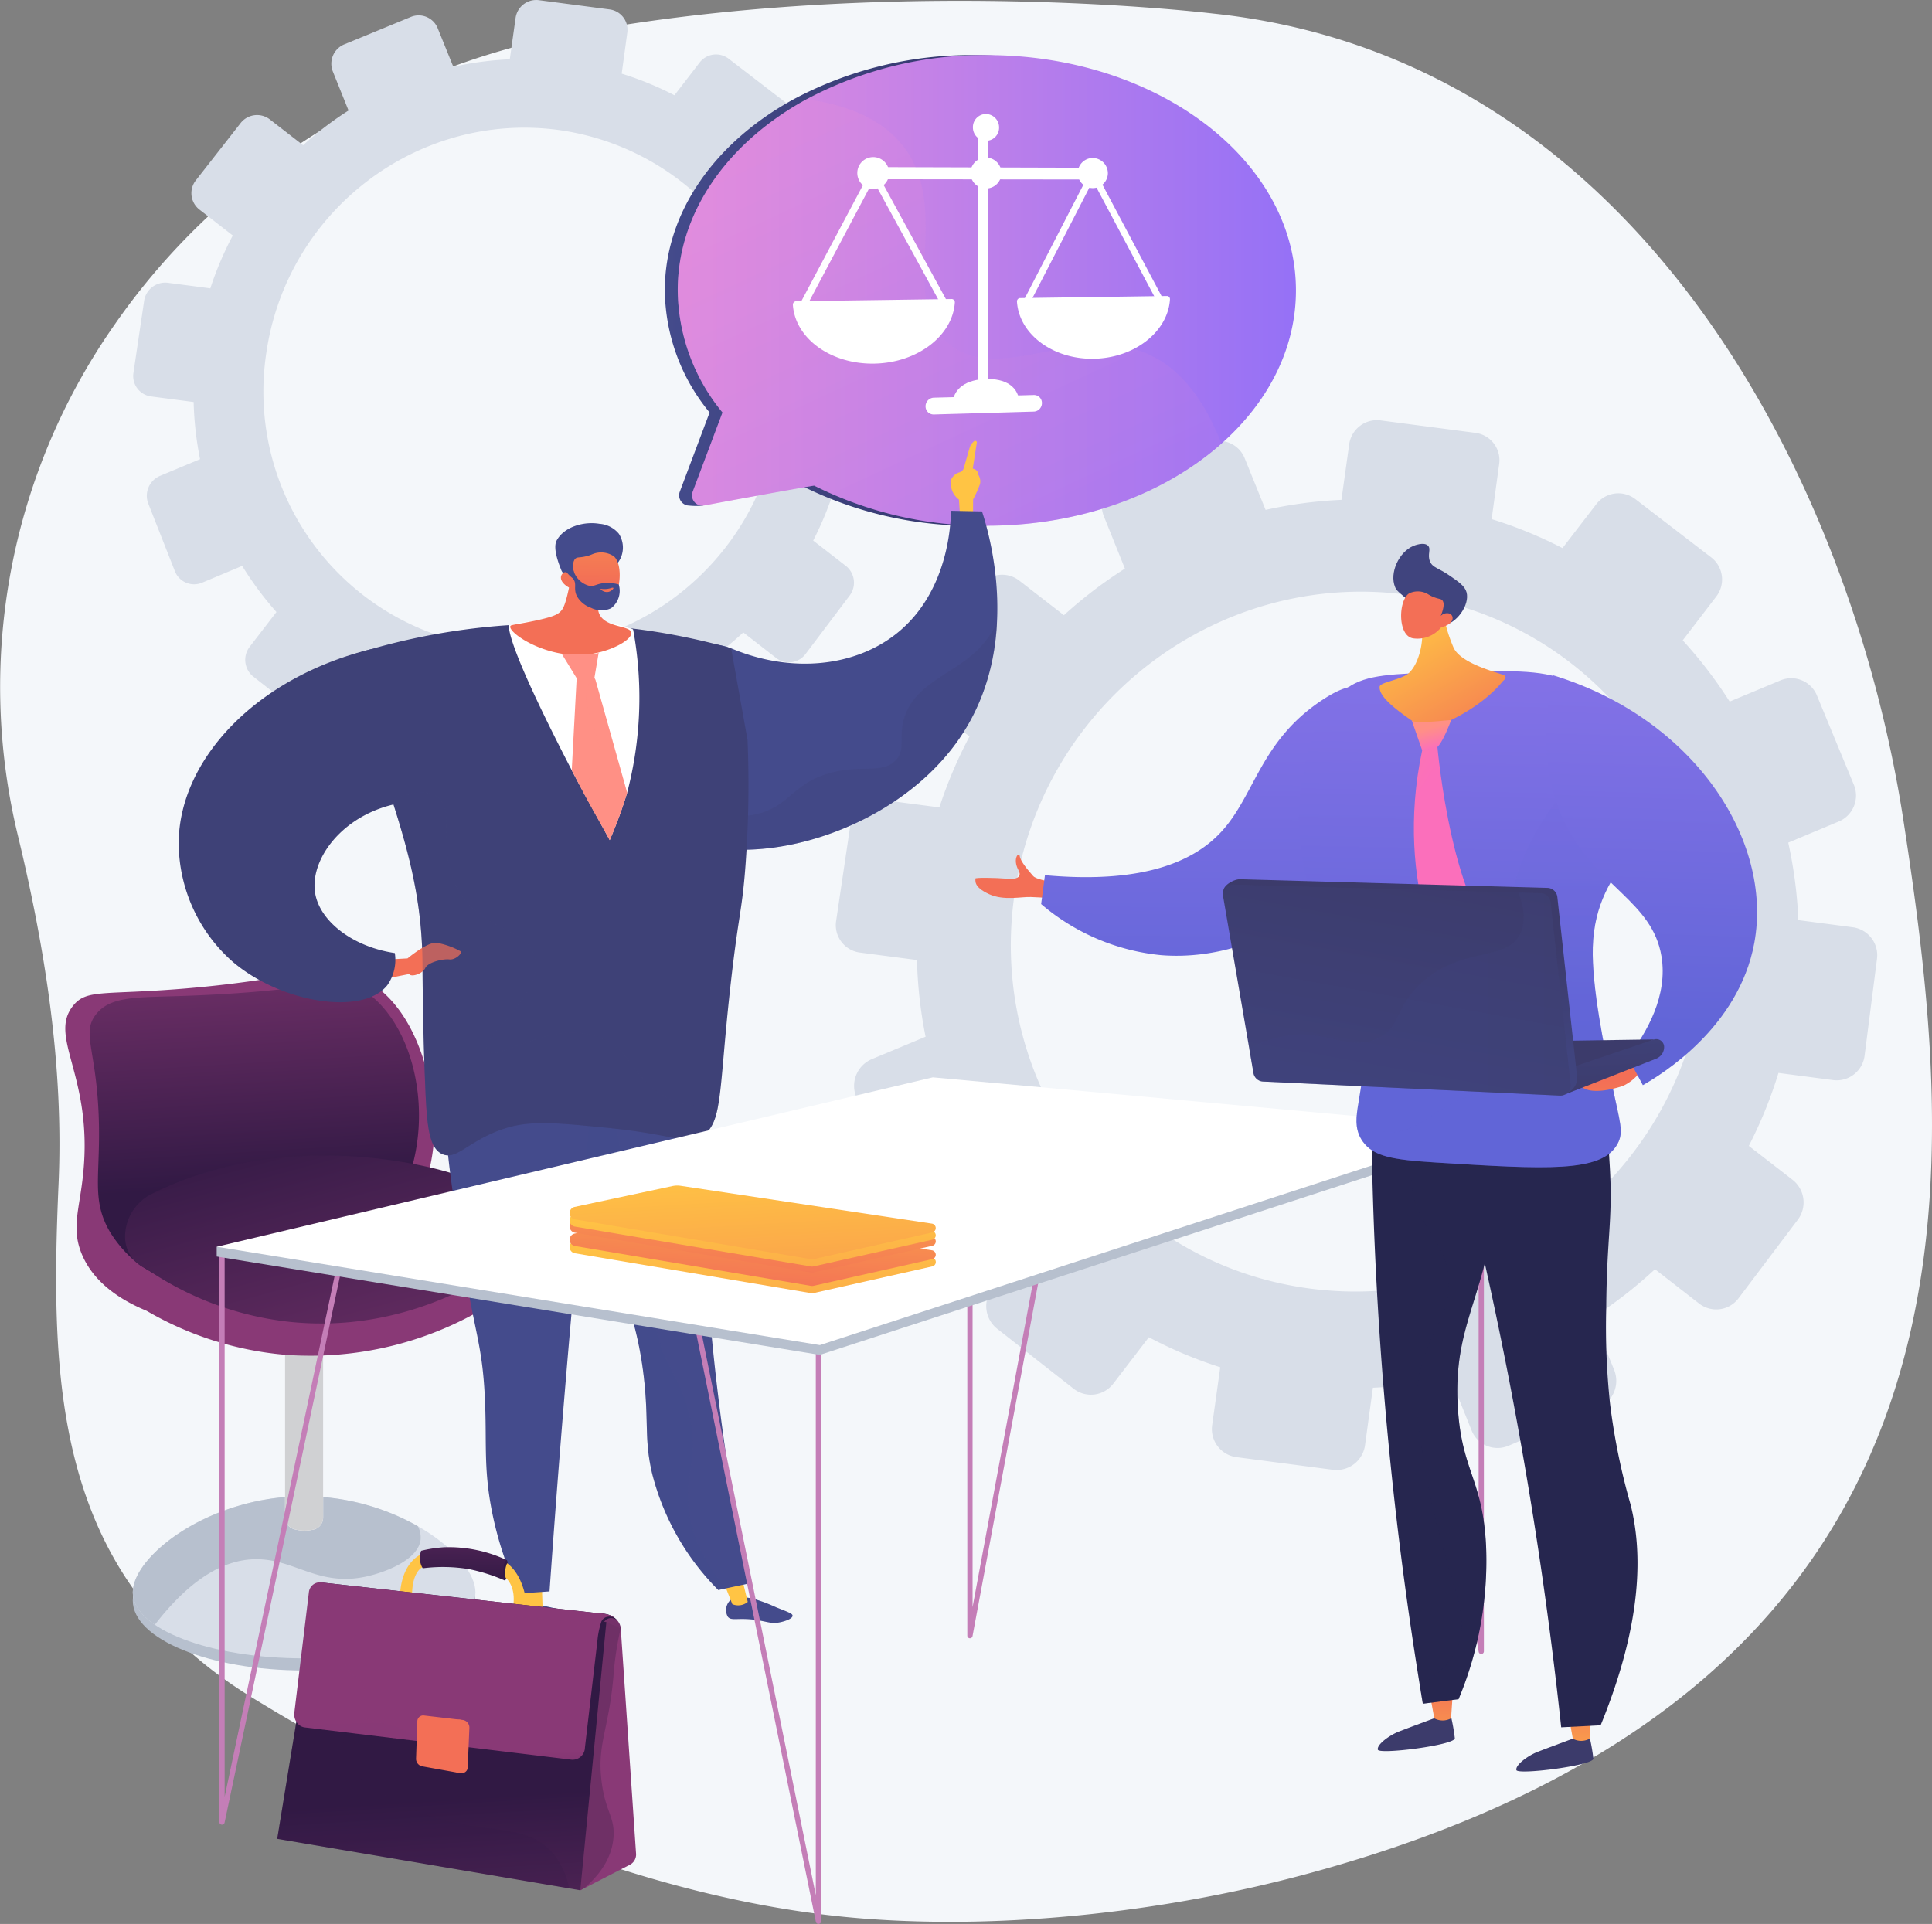 <svg xmlns="http://www.w3.org/2000/svg" xmlns:xlink="http://www.w3.org/1999/xlink" width="325.63" height="324.315" viewBox="0 0 325.63 324.315">
  <rect x="0" y="0" width="325.63" height="324.315" fill="#808080" stroke="none"/>
  <defs>
    <linearGradient id="linear-gradient" y1="0.5" x2="1" y2="0.5" gradientUnits="objectBoundingBox">
      <stop offset="0" stop-color="#444b8c"/>
      <stop offset="0.996" stop-color="#26264f"/>
    </linearGradient>
    <linearGradient id="linear-gradient-2" y1="0.5" x2="1" y2="0.5" gradientUnits="objectBoundingBox">
      <stop offset="0.004" stop-color="#e38ddd"/>
      <stop offset="1" stop-color="#9571f6"/>
    </linearGradient>
    <linearGradient id="linear-gradient-3" x1="0.083" y1="0.132" x2="0.965" y2="1.614" xlink:href="#linear-gradient-2"/>
    <linearGradient id="linear-gradient-4" x1="35.105" y1="0.5" x2="36.105" y2="0.5" gradientUnits="objectBoundingBox">
      <stop offset="0" stop-color="#d0d1d3"/>
      <stop offset="0.996" stop-color="#ebeff2"/>
    </linearGradient>
    <linearGradient id="linear-gradient-5" x1="3.907" y1="1.094" x2="3.732" y2="0.825" gradientUnits="objectBoundingBox">
      <stop offset="0" stop-color="#311944"/>
      <stop offset="1" stop-color="#893976"/>
    </linearGradient>
    <linearGradient id="linear-gradient-6" x1="0.519" y1="0.637" x2="0.457" y2="-0.306" xlink:href="#linear-gradient-5"/>
    <linearGradient id="linear-gradient-7" x1="0.253" y1="0.006" x2="1.145" y2="1.739" xlink:href="#linear-gradient-5"/>
    <linearGradient id="linear-gradient-8" x1="-8.833" y1="17.929" x2="-7.56" y2="19.433" gradientUnits="objectBoundingBox">
      <stop offset="0" stop-color="#ffc444"/>
      <stop offset="0.996" stop-color="#f36f56"/>
    </linearGradient>
    <linearGradient id="linear-gradient-9" x1="9.28" y1="1.549" x2="9.736" y2="0.408" gradientUnits="objectBoundingBox">
      <stop offset="0" stop-color="#444b8c"/>
      <stop offset="0.996" stop-color="#3e4177"/>
    </linearGradient>
    <linearGradient id="linear-gradient-10" x1="26.461" y1="-3.613" x2="27.451" y2="-3.613" xlink:href="#linear-gradient"/>
    <linearGradient id="linear-gradient-11" x1="65.027" y1="-2.22" x2="66.334" y2="-4.019" xlink:href="#linear-gradient-8"/>
    <linearGradient id="linear-gradient-12" x1="16.408" y1="-10.224" x2="17.374" y2="-10.224" xlink:href="#linear-gradient"/>
    <linearGradient id="linear-gradient-13" x1="39.598" y1="-5.241" x2="40.658" y2="-7.13" xlink:href="#linear-gradient-8"/>
    <linearGradient id="linear-gradient-14" x1="-5.447" y1="0.88" x2="-6.375" y2="0.217" xlink:href="#linear-gradient-9"/>
    <linearGradient id="linear-gradient-15" x1="-6.364" y1="0.898" x2="-7.42" y2="0.225" xlink:href="#linear-gradient-9"/>
    <linearGradient id="linear-gradient-16" x1="-8.014" y1="0.715" x2="-9.107" y2="0.064" xlink:href="#linear-gradient-9"/>
    <linearGradient id="linear-gradient-17" x1="-0.561" y1="9.284" x2="0.273" y2="6.203" xlink:href="#linear-gradient-9"/>
    <linearGradient id="linear-gradient-18" x1="-3.345" y1="0.845" x2="-2.705" y2="-0.295" xlink:href="#linear-gradient-9"/>
    <linearGradient id="linear-gradient-19" x1="-18.939" y1="0.122" x2="-18.78" y2="1.149" xlink:href="#linear-gradient-8"/>
    <linearGradient id="linear-gradient-20" x1="-5.8" y1="0.954" x2="-4.723" y2="-0.762" xlink:href="#linear-gradient-9"/>
    <linearGradient id="linear-gradient-21" x1="-4.223" y1="0.83" x2="-3.418" y2="-0.839" xlink:href="#linear-gradient-9"/>
    <linearGradient id="linear-gradient-22" x1="-8.142" y1="4.711" x2="-8.086" y2="2.941" xlink:href="#linear-gradient-8"/>
    <linearGradient id="linear-gradient-23" x1="56.72" y1="0.5" x2="57.72" y2="0.5" xlink:href="#linear-gradient-9"/>
    <linearGradient id="linear-gradient-24" x1="-28.112" y1="-2.93" x2="-28.148" y2="0.232" xlink:href="#linear-gradient-8"/>
    <linearGradient id="linear-gradient-25" x1="67.111" y1="0.5" x2="68.111" y2="0.5" xlink:href="#linear-gradient-9"/>
    <linearGradient id="linear-gradient-26" x1="64.699" y1="-21.233" x2="64.883" y2="-16.336" gradientUnits="objectBoundingBox">
      <stop offset="0" stop-color="#ffc444"/>
      <stop offset="1" stop-color="#f36f56"/>
    </linearGradient>
    <linearGradient id="linear-gradient-27" x1="104.848" y1="0.5" x2="105.848" y2="0.5" gradientUnits="objectBoundingBox">
      <stop offset="0" stop-color="#ff9085"/>
      <stop offset="1" stop-color="#fb6fbb"/>
    </linearGradient>
    <linearGradient id="linear-gradient-28" x1="69.272" y1="-0.153" x2="69.329" y2="0.759" xlink:href="#linear-gradient-27"/>
    <linearGradient id="linear-gradient-29" x1="84.53" y1="0.5" x2="85.53" y2="0.5" xlink:href="#linear-gradient-27"/>
    <linearGradient id="linear-gradient-30" x1="175.617" y1="2.844" x2="175.961" y2="-0.257" xlink:href="#linear-gradient-8"/>
    <linearGradient id="linear-gradient-31" x1="52.82" y1="3.182" x2="52.911" y2="-0.347" gradientUnits="objectBoundingBox">
      <stop offset="0.1" stop-color="#311944"/>
      <stop offset="0.267" stop-color="#361b47"/>
      <stop offset="0.48" stop-color="#462050"/>
      <stop offset="0.719" stop-color="#602a5f"/>
      <stop offset="0.974" stop-color="#843773"/>
      <stop offset="1" stop-color="#893976"/>
    </linearGradient>
    <linearGradient id="linear-gradient-32" x1="1032.641" y1="0.557" x2="1049.521" y2="2.47" xlink:href="#linear-gradient-31"/>
    <linearGradient id="linear-gradient-33" x1="200.381" y1="2.887" x2="200.863" y2="-0.294" xlink:href="#linear-gradient-8"/>
    <linearGradient id="linear-gradient-34" x1="191.074" y1="5.877" x2="189.347" y2="-18.431" gradientUnits="objectBoundingBox">
      <stop offset="0.1" stop-color="#311944"/>
      <stop offset="0.685" stop-color="#6d2e66"/>
      <stop offset="1" stop-color="#893976"/>
    </linearGradient>
    <linearGradient id="linear-gradient-35" x1="53.644" y1="0.853" x2="50.501" y2="0.305" xlink:href="#linear-gradient-5"/>
    <linearGradient id="linear-gradient-36" x1="62.164" y1="0.099" x2="63.3" y2="0.586" xlink:href="#linear-gradient-5"/>
    <linearGradient id="linear-gradient-37" x1="14.401" y1="-0.376" x2="14.49" y2="0.939" xlink:href="#linear-gradient-34"/>
    <linearGradient id="linear-gradient-38" x1="16.084" y1="0.344" x2="16.786" y2="0.874" xlink:href="#linear-gradient-5"/>
    <linearGradient id="linear-gradient-39" x1="14.545" y1="0.526" x2="14.836" y2="0.506" xlink:href="#linear-gradient-34"/>
    <linearGradient id="linear-gradient-40" x1="14.879" y1="2.087" x2="14.789" y2="0.262" xlink:href="#linear-gradient-31"/>
    <linearGradient id="linear-gradient-41" x1="14.913" y1="2.617" x2="14.772" y2="0.031" xlink:href="#linear-gradient-5"/>
    <linearGradient id="linear-gradient-42" x1="91.649" y1="0.904" x2="88.573" y2="-0.622" xlink:href="#linear-gradient-8"/>
    <linearGradient id="linear-gradient-43" x1="99.458" y1="-2.236" x2="88.42" y2="1.262" xlink:href="#linear-gradient-8"/>
    <linearGradient id="linear-gradient-44" x1="1.672" y1="0.154" x2="1.958" y2="3.138" xlink:href="#linear-gradient-8"/>
    <linearGradient id="linear-gradient-45" x1="0.889" y1="-1.053" x2="0.333" y2="1.121" xlink:href="#linear-gradient-8"/>
    <linearGradient id="linear-gradient-47" x1="0.872" y1="-0.984" x2="0.316" y2="1.19" xlink:href="#linear-gradient-8"/>
    <linearGradient id="linear-gradient-49" x1="0.299" y1="-0.227" x2="1.335" y2="3.424" xlink:href="#linear-gradient-8"/>
    <linearGradient id="linear-gradient-50" x1="-25.943" y1="-5.194" x2="-24.665" y2="3.969" gradientUnits="objectBoundingBox">
      <stop offset="0" stop-color="#40447e"/>
      <stop offset="0.996" stop-color="#3c3b6b"/>
    </linearGradient>
    <linearGradient id="linear-gradient-51" x1="-85.638" y1="2.445" x2="-85.576" y2="-1.732" xlink:href="#linear-gradient-8"/>
    <linearGradient id="linear-gradient-52" x1="-26.14" y1="-6.601" x2="-24.861" y2="2.562" xlink:href="#linear-gradient-50"/>
    <linearGradient id="linear-gradient-53" x1="-85.631" y1="1.793" x2="-85.568" y2="-2.385" xlink:href="#linear-gradient-8"/>
    <linearGradient id="linear-gradient-54" x1="-15.455" y1="0.5" x2="-14.455" y2="0.5" xlink:href="#linear-gradient"/>
    <linearGradient id="linear-gradient-55" x1="-22.819" y1="0.5" x2="-21.372" y2="0.5" xlink:href="#linear-gradient"/>
    <linearGradient id="linear-gradient-56" x1="-10.181" y1="0.5" x2="-9.181" y2="0.5" xlink:href="#linear-gradient"/>
    <linearGradient id="linear-gradient-57" x1="-20.08" y1="-0.168" x2="-18.601" y2="3.113" xlink:href="#linear-gradient-8"/>
    <linearGradient id="linear-gradient-58" x1="0.517" y1="-1.561" x2="0.494" y2="1.282" gradientUnits="objectBoundingBox">
      <stop offset="0" stop-color="#aa80f9"/>
      <stop offset="0.996" stop-color="#6165d7"/>
    </linearGradient>
    <linearGradient id="linear-gradient-59" x1="0.516" y1="-0.811" x2="0.493" y2="0.732" xlink:href="#linear-gradient-58"/>
    <linearGradient id="linear-gradient-60" x1="-6.051" y1="-1.256" x2="-6.078" y2="0.511" xlink:href="#linear-gradient-58"/>
    <linearGradient id="linear-gradient-61" x1="0.468" y1="4.694" x2="0.498" y2="0.563" xlink:href="#linear-gradient-5"/>
    <linearGradient id="linear-gradient-62" x1="0.199" y1="0.121" x2="0.877" y2="1.262" xlink:href="#linear-gradient-8"/>
    <linearGradient id="linear-gradient-63" x1="-25.76" y1="1.739" x2="-26.462" y2="0.126" xlink:href="#linear-gradient-50"/>
    <linearGradient id="linear-gradient-64" x1="19.25" y1="1.357" x2="18.467" y2="4.546" xlink:href="#linear-gradient-8"/>
    <linearGradient id="linear-gradient-65" x1="0.541" y1="0.229" x2="0.765" y2="0.893" xlink:href="#linear-gradient-27"/>
    <linearGradient id="linear-gradient-67" x1="-0.515" y1="-0.734" x2="0.187" y2="0.227" xlink:href="#linear-gradient-27"/>
    <linearGradient id="linear-gradient-68" x1="0.476" y1="4.785" x2="0.499" y2="0.557" xlink:href="#linear-gradient-8"/>
    <linearGradient id="linear-gradient-69" x1="0.527" y1="-0.986" x2="0.49" y2="0.88" xlink:href="#linear-gradient-58"/>
    <linearGradient id="linear-gradient-70" x1="0.71" y1="3.338" x2="0.589" y2="0.667" xlink:href="#linear-gradient-50"/>
    <linearGradient id="linear-gradient-71" x1="-1.44" y1="-0.345" x2="-1.313" y2="1.229" xlink:href="#linear-gradient-50"/>
    <linearGradient id="linear-gradient-72" x1="1.264" y1="0.691" x2="1.076" y2="0.249" xlink:href="#linear-gradient-50"/>
    <linearGradient id="linear-gradient-73" x1="0.92" y1="1.422" x2="1.34" y2="0.015" xlink:href="#linear-gradient-50"/>
    <linearGradient id="linear-gradient-74" x1="0.691" y1="0.5" x2="1.691" y2="0.5" xlink:href="#linear-gradient-50"/>
  </defs>
  <g id="Grupo_11079" data-name="Grupo 11079" transform="translate(-456.719 -455)">
    <path id="Trazado_2609" data-name="Trazado 2609" d="M777.56,594.516c-8.826-57.771-45.013-128.747-116.5-136.174,0,0-54.279-6.6-107.787,3.4-31.757,5.939-59.6,23.617-77.223,49.026A106.323,106.323,0,0,0,459.683,596.7c4.639,19.185,7.774,39.041,6.914,58.754-1.5,34.31-.636,66.336,32.661,86.8,29.73,18.27,67.146,34.383,102.842,37.205,24.258,1.918,51.462-1.186,74.843-7.5C796.095,739.769,786.386,652.287,777.56,594.516Z" transform="translate(0 -1.065)" fill="#f4f7fa"/>
    <path id="Trazado_2610" data-name="Trazado 2610" d="M1837.96,1148.809l-9.192-1.205a74.745,74.745,0,0,0-1.7-13.061l8.527-3.571a4.739,4.739,0,0,0,2.533-6.185l-6.228-15.055a4.685,4.685,0,0,0-6.132-2.544l-8.575,3.576a74.289,74.289,0,0,0-7.913-10.321l5.666-7.4a4.7,4.7,0,0,0-.859-6.579l-12.809-9.84a4.684,4.684,0,0,0-6.564.867l-5.7,7.405a72.769,72.769,0,0,0-11.939-4.887l1.272-9.3a4.644,4.644,0,0,0-4-5.24l-16-2.1a4.721,4.721,0,0,0-5.28,4.023l-1.309,9.37a73.6,73.6,0,0,0-12.778,1.693l-3.542-8.742a4.646,4.646,0,0,0-6.094-2.528l-15.024,6.19a4.735,4.735,0,0,0-2.615,6.123l3.56,8.853a75.841,75.841,0,0,0-10.282,7.852l-7.554-5.855a4.724,4.724,0,0,0-6.6.873l-10.094,12.913a4.7,4.7,0,0,0,.764,6.618l7.575,5.889a75.471,75.471,0,0,0-5.082,11.965l-9.612-1.261a4.832,4.832,0,0,0-5.371,4.092l-2.416,16.288a4.658,4.658,0,0,0,3.985,5.342l9.641,1.265a74.8,74.8,0,0,0,1.45,12.932l-9.047,3.772a4.889,4.889,0,0,0-2.676,6.268l6.027,15.316a4.665,4.665,0,0,0,6.175,2.591l9.053-3.79a74.292,74.292,0,0,0,7.754,10.441l-6.031,7.832a4.853,4.853,0,0,0,.782,6.774l12.932,10.145a4.743,4.743,0,0,0,6.7-.913l5.96-7.78a72.792,72.792,0,0,0,12.037,5.059l-1.357,9.711a4.767,4.767,0,0,0,4.055,5.435l16.326,2.141a4.847,4.847,0,0,0,5.385-4.2l1.318-9.638a73.433,73.433,0,0,0,13.046-1.721l3.581,8.9a4.7,4.7,0,0,0,6.214,2.607l15.226-6.451a4.894,4.894,0,0,0,2.594-6.332l-3.582-8.84a75.87,75.87,0,0,0,10.464-8.136l7.441,5.786a4.7,4.7,0,0,0,6.659-.908l9.97-13.217a4.847,4.847,0,0,0-.878-6.734l-7.375-5.716a75.429,75.429,0,0,0,5-12.3l9.219,1.209a4.737,4.737,0,0,0,5.295-4.125l2.092-16.331A4.752,4.752,0,0,0,1837.96,1148.809Zm-25.39,9.7c-4.3,32.423-33.9,55.429-66.087,51.208s-54.487-34.035-49.834-66.412c4.625-32.182,34.162-54.744,66-50.568S1816.845,1126.282,1812.57,1158.51Z" transform="translate(-1068.947 -537.501)" fill="#d8dee8"/>
    <path id="Trazado_2611" data-name="Trazado 2611" d="M777.213,518.656l-6.846-.9a55.641,55.641,0,0,0-1.263-9.727l6.351-2.659a3.529,3.529,0,0,0,1.886-4.606L772.7,489.554a3.489,3.489,0,0,0-4.567-1.894l-6.386,2.663a55.344,55.344,0,0,0-5.893-7.686l4.219-5.508a3.5,3.5,0,0,0-.64-4.9L749.9,464.9a3.489,3.489,0,0,0-4.888.646l-4.247,5.515a54.182,54.182,0,0,0-8.891-3.64l.947-6.926a3.458,3.458,0,0,0-2.979-3.9l-11.918-1.563a3.516,3.516,0,0,0-3.932,3L713.013,465a54.8,54.8,0,0,0-9.516,1.261l-2.638-6.511a3.46,3.46,0,0,0-4.539-1.882l-11.189,4.61a3.527,3.527,0,0,0-1.947,4.56l2.652,6.593a56.48,56.48,0,0,0-7.658,5.848l-5.626-4.361a3.518,3.518,0,0,0-4.919.65l-7.518,9.617a3.5,3.5,0,0,0,.569,4.929l5.642,4.386a56.2,56.2,0,0,0-3.784,8.911l-7.159-.939a3.6,3.6,0,0,0-4,3.048l-1.8,12.131a3.469,3.469,0,0,0,2.968,3.978l7.18.942a55.679,55.679,0,0,0,1.08,9.631l-6.738,2.81a3.641,3.641,0,0,0-1.993,4.668l4.489,11.406a3.474,3.474,0,0,0,4.6,1.93l6.742-2.823a55.339,55.339,0,0,0,5.775,7.776l-4.492,5.833a3.615,3.615,0,0,0,.583,5.045l9.631,7.555a3.532,3.532,0,0,0,4.99-.68l4.439-5.794A54.215,54.215,0,0,0,697.8,573.9l-1.01,7.232a3.55,3.55,0,0,0,3.02,4.048l12.159,1.595a3.611,3.611,0,0,0,4.011-3.126l.981-7.177a54.751,54.751,0,0,0,9.716-1.281l2.667,6.631a3.5,3.5,0,0,0,4.628,1.941l11.339-4.8a3.644,3.644,0,0,0,1.932-4.715l-2.667-6.584a56.508,56.508,0,0,0,7.793-6.059l5.542,4.309a3.5,3.5,0,0,0,4.959-.676l7.426-9.843a3.61,3.61,0,0,0-.654-5.015l-5.492-4.257a56.183,56.183,0,0,0,3.727-9.157l6.866.9a3.528,3.528,0,0,0,3.943-3.072l1.558-12.162A3.539,3.539,0,0,0,777.213,518.656ZM758.3,525.881c-3.2,24.147-25.248,41.28-49.218,38.137a43.386,43.386,0,0,1-37.114-49.46c3.444-23.967,25.442-40.771,49.153-37.66A43.4,43.4,0,0,1,758.3,525.881Z" transform="translate(-170.373 0)" fill="#d8dee8"/>
    <g id="Grupo_11053" data-name="Grupo 11053" transform="translate(568.773 464.29)">
      <g id="Grupo_11046" data-name="Grupo 11046" transform="translate(0 0)">
        <path id="Trazado_2612" data-name="Trazado 2612" d="M1471.156,534.781a63.484,63.484,0,0,0-30.4,7.45c-13.141,7.2-21.7,18.948-21.7,32.216a32.8,32.8,0,0,0,7.548,20.576l-5.026,13.361a1.734,1.734,0,0,0,1.292,2.31v0l.039,0a1.7,1.7,0,0,0,.234.023,10.869,10.869,0,0,0,2.366,0c-.064-.117-.131-.237-.2-.357,4.723-.876,11.9-2.194,16.733-3.018a63.852,63.852,0,0,0,29.114,6.768c15.815,0,29.987-5.365,39.542-13.839,7.826-6.938,12.556-15.96,12.556-25.827C1523.255,552.539,1499.929,534.781,1471.156,534.781Z" transform="translate(-1419.058 -534.781)" fill="url(#linear-gradient)"/>
        <g id="Grupo_11045" data-name="Grupo 11045" transform="translate(2.174)">
          <g id="Grupo_11044" data-name="Grupo 11044">
            <path id="Trazado_2613" data-name="Trazado 2613" d="M1541.929,574.447c0,9.867-4.73,18.889-12.556,25.827-9.556,8.473-23.727,13.839-39.542,13.839a63.854,63.854,0,0,1-29.114-6.768c-5.495.937-14.024,2.513-18.526,3.352a1.733,1.733,0,0,1-1.937-2.313l5.026-13.361a32.8,32.8,0,0,1-7.548-20.576c0-13.268,8.557-25.016,21.7-32.216a63.483,63.483,0,0,1,30.4-7.45C1518.6,534.781,1541.929,552.539,1541.929,574.447Z" transform="translate(-1437.732 -534.781)" fill="url(#linear-gradient-2)"/>
            <path id="Trazado_2614" data-name="Trazado 2614" d="M1529.373,656.8c-9.556,8.474-23.727,13.839-39.542,13.839a63.853,63.853,0,0,1-29.114-6.768c-5.495.937-14.024,2.513-18.526,3.352a1.733,1.733,0,0,1-1.937-2.313l5.026-13.361a32.8,32.8,0,0,1-7.548-20.576c0-13.268,8.557-25.016,21.7-32.216,6.873.934,12.84,3.324,16.463,8.119,7.97,10.561-1.021,25.374,7.3,32.87,8.26,7.434,21.467-3.222,33.478,1.825C1521.186,643.471,1525.821,647.71,1529.373,656.8Z" transform="translate(-1437.732 -591.31)" opacity="0.3" fill="url(#linear-gradient-3)" style="mix-blend-mode: multiply;isolation: isolate"/>
          </g>
        </g>
      </g>
      <g id="Grupo_11052" data-name="Grupo 11052" transform="translate(21.581 9.928)">
        <path id="Trazado_2615" data-name="Trazado 2615" d="M1866.739,685.787a2.609,2.609,0,1,1-2.6-2.679A2.636,2.636,0,0,1,1866.739,685.787Z" transform="translate(-1831.583 -675.765)" fill="#fff"/>
        <path id="Trazado_2616" data-name="Trazado 2616" d="M1869.4,622.328a2.213,2.213,0,0,1-2.2,2.244,2.256,2.256,0,0,1-2.211-2.279,2.213,2.213,0,0,1,2.211-2.244A2.256,2.256,0,0,1,1869.4,622.328Z" transform="translate(-1834.645 -620.048)" fill="#fff"/>
        <g id="Grupo_11051" data-name="Grupo 11051" transform="translate(0 7.265)">
          <g id="Grupo_11048" data-name="Grupo 11048">
            <path id="Trazado_2617" data-name="Trazado 2617" d="M1703,685.155a2.685,2.685,0,1,1-2.68-2.718A2.693,2.693,0,0,1,1703,685.155Z" transform="translate(-1686.771 -682.437)" fill="#fff"/>
            <path id="Trazado_2618" data-name="Trazado 2618" d="M1631.56,888.106a.523.523,0,0,0-.37-.185l-26.263.371a.585.585,0,0,0-.527.612c.38,5.675,6.442,10.063,13.79,9.9,7.266-.162,13.142-4.728,13.506-10.3A.543.543,0,0,0,1631.56,888.106Z" transform="translate(-1604.398 -863.994)" fill="#fff"/>
            <g id="Grupo_11047" data-name="Grupo 11047" transform="translate(1.273 1.474)">
              <path id="Trazado_2619" data-name="Trazado 2619" d="M1639,718.423l-11.39-20.851-11.23,21.179-1.052-.548,12.265-23.108,12.413,22.747Z" transform="translate(-1615.329 -695.094)" fill="#fff"/>
            </g>
          </g>
          <g id="Grupo_11050" data-name="Grupo 11050" transform="translate(37.766 0.152)">
            <path id="Trazado_2620" data-name="Trazado 2620" d="M2021.861,686.387a2.539,2.539,0,1,1-2.532-2.642A2.582,2.582,0,0,1,2021.861,686.387Z" transform="translate(-2006.535 -683.745)" fill="#fff"/>
            <path id="Trazado_2621" data-name="Trazado 2621" d="M1954.4,883.7a.488.488,0,0,0-.35-.18l-24.813.351a.53.53,0,0,0-.364.194.561.561,0,0,0-.134.4c.359,5.515,6.083,9.783,13.024,9.628,6.866-.153,12.42-4.589,12.765-10.007A.537.537,0,0,0,1954.4,883.7Z" transform="translate(-1928.736 -860.256)" fill="#fff"/>
            <g id="Grupo_11049" data-name="Grupo 11049" transform="translate(1.202 1.432)">
              <path id="Trazado_2622" data-name="Trazado 2622" d="M1961.422,718.727l-10.764-20.272-10.607,20.581-.993-.533,11.585-22.456,11.731,22.115Z" transform="translate(-1939.058 -696.047)" fill="#fff"/>
            </g>
          </g>
        </g>
        <path id="Trazado_2623" data-name="Trazado 2623" d="M1758.168,698.383c0,.556-.04.7-.606.7l-34.086-.044c-.6,0-1.635-.15-1.635-.722v-.3c0-.572,1.048-1.019,1.645-1.017l34.009.1c.566,0,.674.439.674,1Z" transform="translate(-1708.166 -688.043)" fill="#fff"/>
        <path id="Trazado_2624" data-name="Trazado 2624" d="M1874.286,679.633c0,.736.118,1.207-.432,1.222l-.248.008c-.55.015-.916-.442-.916-1.179V636.594c0-.737.605-1.581,1.156-1.576l.095,0c.55.005.346.851.346,1.587Z" transform="translate(-1841.449 -633.275)" fill="#fff"/>
        <path id="Trazado_2625" data-name="Trazado 2625" d="M1835.031,1008.342c0-3.229,2.557-4.6,5.7-4.681s5.649,1.162,5.649,4.363Z" transform="translate(-1808.177 -958.991)" fill="#fff"/>
        <path id="Trazado_2626" data-name="Trazado 2626" d="M1816.068,1028.211a1.424,1.424,0,0,1-1.353,1.436l-16.866.488a1.358,1.358,0,0,1-1.392-1.377h0a1.452,1.452,0,0,1,1.392-1.455l16.866-.452a1.332,1.332,0,0,1,1.353,1.36Z" transform="translate(-1774.093 -979.483)" fill="#fff"/>
      </g>
    </g>
    <g id="Grupo_11055" data-name="Grupo 11055" transform="translate(467.724 618.607)">
      <ellipse id="Elipse_529" data-name="Elipse 529" cx="28.877" cy="11.785" rx="28.877" ry="11.785" transform="translate(11.372 94.411)" fill="#b7c0ce"/>
      <path id="Trazado_2627" data-name="Trazado 2627" d="M648.9,2637.333c0,6.145,12.928,11.126,28.877,11.126s28.877-4.981,28.877-11.126-12.929-16.2-28.877-16.2S648.9,2631.19,648.9,2637.333Z" transform="translate(-637.524 -2532.52)" fill="#d8dee8"/>
      <path id="Trazado_2628" data-name="Trazado 2628" d="M648.9,2637.333c0-6.143,12.928-16.2,28.877-16.2a39.183,39.183,0,0,1,19.181,5.057,4.193,4.193,0,0,1,.456,2.2c-.331,3.457-5.969,5.582-9.205,6.283-8.15,1.766-12.13-3.108-18.849-2.922-4.154.115-9.911,2.2-16.74,11.041C650.251,2641.181,648.9,2639.318,648.9,2637.333Z" transform="translate(-637.524 -2532.52)" fill="#b7c0ce"/>
      <path id="Trazado_2629" data-name="Trazado 2629" d="M870.949,2406.715a6.541,6.541,0,0,0,3.243.019,2.087,2.087,0,0,0,1.549-2.031v-32.562H869.32v32.523A2.126,2.126,0,0,0,870.949,2406.715Z" transform="translate(-832.282 -2312.517)" fill="#fff"/>
      <path id="Trazado_2630" data-name="Trazado 2630" d="M870.949,2406.715a6.541,6.541,0,0,0,3.243.019,2.087,2.087,0,0,0,1.549-2.031v-32.562H869.32v32.523A2.126,2.126,0,0,0,870.949,2406.715Z" transform="translate(-832.282 -2312.517)" fill="url(#linear-gradient-4)"/>
      <g id="Grupo_11054" data-name="Grupo 11054" transform="translate(0)">
        <path id="Trazado_2631" data-name="Trazado 2631" d="M625.411,1906l-13.787-9.023a32.806,32.806,0,0,0,.693-19.5c-.949-3.389-3.272-11.682-10.312-15.771-6.244-3.626-9.949-.314-30.565,1.4-13.793,1.149-16.633.041-18.914,2.929-4.226,5.349,3.414,11.825,1.715,28.333-.623,6.053-2.042,9.159-.211,13.546,2.131,5.1,7.072,7.932,10.913,9.524a55.9,55.9,0,0,0,23.149,7.392,57.609,57.609,0,0,0,35.636-8.991,5.879,5.879,0,0,0,3.988-4.414A5.183,5.183,0,0,0,625.411,1906Z" transform="translate(-551.234 -1860.079)" fill="url(#linear-gradient-5)"/>
        <path id="Trazado_2632" data-name="Trazado 2632" d="M600.592,1880.391c-6.656.2-10.793.12-13.081,3.092-2.4,3.12.026,5.779.475,16.886.41,10.126-1.375,14.13,1.9,19.742a20.874,20.874,0,0,0,4.288,4.993c9.277,7.569,33.211,7.478,43.284-8.325,8.037-12.607,4.686-31.19-4.757-37.34C628.073,1876.428,627.011,1879.609,600.592,1880.391Z" transform="translate(-582.364 -1876.062)" fill="url(#linear-gradient-6)"/>
        <path id="Trazado_2633" data-name="Trazado 2633" d="M702.608,2137.022l-9.809-6.2s-26.275-8.638-50.586,3.541a8.072,8.072,0,0,0-4.416,7.226,5.794,5.794,0,0,0,3.559,5.345,52.8,52.8,0,0,0,23.933,8.927c18.145,1.989,31.645-6.32,35.636-8.992a5.878,5.878,0,0,0,3.988-4.414A5.183,5.183,0,0,0,702.608,2137.022Z" transform="translate(-627.718 -2096.67)" fill="url(#linear-gradient-7)"/>
      </g>
    </g>
    <g id="Grupo_11060" data-name="Grupo 11060" transform="translate(486.831 529.307)">
      <g id="Grupo_11059" data-name="Grupo 11059" transform="translate(0 0)">
        <path id="Trazado_2634" data-name="Trazado 2634" d="M1834.133,1106.144l-.21-3.08a3.352,3.352,0,0,1-1.269-1.911l-.163-1.116a2.207,2.207,0,0,1,1.577-1.581,1.094,1.094,0,0,0,.678-.719c.286-1.008.872-3.069,1.038-3.589a2.307,2.307,0,0,1,.7-.922.272.272,0,0,1,.451.244l-.683,4.376s.945.165.918,1.01a2.072,2.072,0,0,1,.307,1.58,21.49,21.49,0,0,1-1.168,2.609l-.01,3.146Z" transform="translate(-1702.41 -1093.157)" fill="url(#linear-gradient-8)"/>
        <path id="Trazado_2635" data-name="Trazado 2635" d="M1370.38,1225.849a11.856,11.856,0,0,1,16.013-8.086c9.894,4.081,20.55,3.048,27.665-2.663,8.738-7.014,9.074-18.628,9.1-20.636l5.233.107c1.011,3.077,7.058,22.5-3.818,38.284-12.711,18.45-42.656,24.282-52.13,12.988C1368.166,1240.742,1368.646,1232.839,1370.38,1225.849Z" transform="translate(-1292.991 -1182.668)" fill="url(#linear-gradient-9)"/>
        <path id="Trazado_2636" data-name="Trazado 2636" d="M1211.49,2776.015c-.529.487-.563,1.623-.585,2.367a1.838,1.838,0,0,0,.029.612c.321.834,1.976.823,4.579.93,4.113.169,5.349.416,5.632-.211.265-.589-.517-1.478-.605-1.576a3.757,3.757,0,0,0-2.088-.975c-1.967-.517-3.291-.785-3.693-.867C1212.257,2775.788,1211.838,2775.7,1211.49,2776.015Z" transform="translate(-1153.195 -2579.9)" fill="url(#linear-gradient-10)"/>
        <path id="Trazado_2637" data-name="Trazado 2637" d="M1215.977,2742.2l.16,4.681a2.531,2.531,0,0,1-2.619.183l-.807-4.637Z" transform="translate(-1154.796 -2550.185)" fill="url(#linear-gradient-11)"/>
        <path id="Trazado_2638" data-name="Trazado 2638" d="M1508.3,2767.4a2.305,2.305,0,0,0-.387,2.752c.536.688,1.421.24,3.851.443,2.6.217,3.251.87,5.05.475.726-.159,2.016-.572,2.019-1.084,0-.36-.631-.58-2.743-1.415a28.218,28.218,0,0,0-3.623-1.383C1510.855,2766.829,1509.235,2766.471,1508.3,2767.4Z" transform="translate(-1415.358 -2571.929)" fill="url(#linear-gradient-12)"/>
        <path id="Trazado_2639" data-name="Trazado 2639" d="M1505.266,2736.106l1.076,4.42a2.534,2.534,0,0,1-2.6.381l-1.717-4.326Z" transform="translate(-1410.424 -2544.802)" fill="url(#linear-gradient-13)"/>
        <path id="Trazado_2640" data-name="Trazado 2640" d="M1295.827,1912.471a408.149,408.149,0,0,0,7.722,97.237l-5.078,1.079a42.519,42.519,0,0,1-11.139-19.592c-1.308-5.535-.625-8.308-1.282-15.066-1.045-10.76-4.018-16.527-6.941-25.315a141.826,141.826,0,0,1-6.727-34.715Z" transform="translate(-1207.518 -1817.07)" fill="url(#linear-gradient-14)"/>
        <path id="Trazado_2641" data-name="Trazado 2641" d="M1293.489,1992.491c-1.864-7.381-5.455-9.333-5.582-16.3-.09-4.928,1.681-5.331,1.563-10.048-.178-7.155-4.37-10.907-6.475-15.407-2.224-4.754-3.076-12.388,2.917-25.088l-13.531,2.094a141.829,141.829,0,0,0,6.727,34.716c2.922,8.788,5.9,14.555,6.941,25.315.657,6.758-.026,9.53,1.282,15.066a42.521,42.521,0,0,0,11.139,19.592l1.292-.275c-4.349-5.191-5.883-9.826-6.273-13.588C1292.854,2002.448,1295.368,1999.933,1293.489,1992.491Z" transform="translate(-1207.518 -1828.712)" opacity="0.3" fill="url(#linear-gradient-15)" style="mix-blend-mode: multiply;isolation: isolate"/>
        <path id="Trazado_2642" data-name="Trazado 2642" d="M1127.677,1902.437q-3.022,27.81-5.532,56.681-1.875,21.66-3.35,42.785l-5.147.358a59.63,59.63,0,0,1-4.6-14.049c-1.43-7.4-.778-11.707-1.172-19.313-.443-8.531-1.645-10.449-3.378-21.274-3.517-21.969-5.276-32.953.3-39.43C1106.613,1906.093,1112.216,1900.875,1127.677,1902.437Z" transform="translate(-1056.286 -1807.951)" fill="url(#linear-gradient-16)"/>
        <path id="Trazado_2643" data-name="Trazado 2643" d="M1435.473,1356.436a16.642,16.642,0,0,1-3.381,4.71c-4.318,4.162-10.849,5.688-12.381,11.831-.766,3.07.348,4.765-1.216,6.55-2.216,2.53-5.863.734-11.3,2.289-4.82,1.378-6.236,4.018-9.149,5.693-3.945,2.27-10.836,2.878-23.77-4.075a13.643,13.643,0,0,0,2.726,5.52c9.474,11.294,39.419,5.462,52.129-12.987A37.442,37.442,0,0,0,1435.473,1356.436Z" transform="translate(-1297.552 -1325.78)" opacity="0.3" fill="url(#linear-gradient-17)" style="mix-blend-mode: multiply;isolation: isolate"/>
        <path id="Trazado_2644" data-name="Trazado 2644" d="M946.826,1363.9a111.357,111.357,0,0,1,66.163-1.868l2.768,15.483a184.489,184.489,0,0,1-.3,20.467c-.582,8.282-1.151,8.407-2.483,20.1-2.171,19.06-1.263,24.04-5.094,26.33-2.491,1.489-3.393-.309-16.107-1.569-8.525-.845-12.876-1.237-17.193.224-5.879,1.989-7.846,5.329-10.272,4.242-2.326-1.042-2.622-5.057-2.9-12.058-.433-10.8-.407-18.139-.447-20.766-.183-12.055-3.236-21.259-7.145-33.047A159.592,159.592,0,0,0,946.826,1363.9Z" transform="translate(-919.871 -1327.064)" fill="url(#linear-gradient-18)"/>
        <path id="Trazado_2645" data-name="Trazado 2645" d="M1014.336,1822.574l3.068-.172s3.362-2.813,4.892-2.637a13.134,13.134,0,0,1,4.1,1.46c.279.223-.837,1.47-1.954,1.349s-3.607.481-4.053,1.464-2.379,1.578-2.708,1l-4.124.818Z" transform="translate(-978.83 -1735.152)" fill="url(#linear-gradient-19)"/>
        <path id="Trazado_2646" data-name="Trazado 2646" d="M751.765,1445.942a7.417,7.417,0,0,1-1.248,5.4c-4.055,5.2-17.837,3.071-26.028-3.889a26.81,26.81,0,0,1-9.155-20.319c.231-13.987,13.194-27.692,32.475-32.427l8.562,25.6c-11.887.181-19.109,9.143-18.038,15.54C739.13,1440.607,744.688,1444.894,751.765,1445.942Z" transform="translate(-715.33 -1359.594)" fill="url(#linear-gradient-20)"/>
        <path id="Trazado_2647" data-name="Trazado 2647" d="M1071.415,1653.855c-6.253-2.668-6.217-8.191-12.058-10.495-8.334-3.289-17.542,4.351-18.98,2.233-1.5-2.2,9.5-8.964,8.039-15.63-1.163-5.3-8.84-4.359-12.951-11.611-3.9-6.88-.119-13.24-3.573-15.631-1.239-.858-3.423-1.2-7.566.628,2.889,9.021,4.96,16.976,5.11,26.837.04,2.627.013,9.968.446,20.766.281,7,.577,11.015,2.9,12.058,2.425,1.086,4.392-2.253,10.271-4.243,4.317-1.461,8.668-1.068,17.193-.223,12.714,1.26,13.615,3.058,16.107,1.568,1.623-.969,2.394-2.428,2.91-5.229A15.555,15.555,0,0,1,1071.415,1653.855Z" transform="translate(-988.347 -1542.774)" opacity="0.3" fill="url(#linear-gradient-21)" style="mix-blend-mode: multiply;isolation: isolate"/>
        <path id="Trazado_2648" data-name="Trazado 2648" d="M1193.156,1352.413c-.012,2.615,3.9,11.492,10.615,24.457,1.865,3.591,4.08,7.525,6.4,11.769a74.456,74.456,0,0,0,2.935-7.977v0a63.2,63.2,0,0,0,1.018-27.476c-.038-.145-.571-.272-.571-.272C1205.593,1350.283,1195.286,1351.761,1193.156,1352.413Z" transform="translate(-1137.518 -1321.336)" fill="#fff"/>
        <g id="Grupo_11057" data-name="Grupo 11057" transform="translate(55.885 13.883)">
          <path id="Trazado_2649" data-name="Trazado 2649" d="M1205.911,1256.134a35.427,35.427,0,0,1-1.011,7.044c-.467,1.866-.757,2.339-1.115,2.716-.539.568-1.334,1.026-5.733,1.871-2.394.459-2.7.427-2.762.659-.315,1.13,5.918,5.372,12.623,4.788,4.1-.357,7.934-2.483,7.772-3.716s-4.267-.8-5.361-3.085c-.761-1.59.3-3.734,1.516-5.492C1210.868,1258.832,1206.885,1258.22,1205.911,1256.134Z" transform="translate(-1195.28 -1251.04)" fill="url(#linear-gradient-22)"/>
          <g id="Grupo_11056" data-name="Grupo 11056" transform="translate(7.601)">
            <path id="Trazado_2650" data-name="Trazado 2650" d="M1271.088,1219.083a4.291,4.291,0,0,0,.176-4.92,4.673,4.673,0,0,0-3.272-1.668c-2.586-.44-5.927.471-7.2,2.805-.753,1.383.554,4.41.755,4.953.228.613.687.844,1.1,1.321.57.661,1.461,1.711,2.913,3.465a10.762,10.762,0,0,1,.686-1.734,9.468,9.468,0,0,1,1.347-2.009C1269.037,1219.714,1270.112,1220.245,1271.088,1219.083Z" transform="translate(-1260.563 -1212.388)" fill="url(#linear-gradient-23)"/>
            <path id="Trazado_2651" data-name="Trazado 2651" d="M1270.571,1261.017a5.824,5.824,0,0,0,4.979,2.858c3.06-.036,3.872-6.851,2-8.406a3.854,3.854,0,0,0-2.989-.549c-.634.142-.86.39-1.9.6-.96.2-1.222.076-1.521.3-.374.282-.675,1.006-.184,3.037a1.662,1.662,0,0,0-1.744-.676,1.045,1.045,0,0,0-.427.374C1268.317,1259.316,1268.978,1260.351,1270.571,1261.017Z" transform="translate(-1267.698 -1249.89)" fill="url(#linear-gradient-24)"/>
            <path id="Trazado_2652" data-name="Trazado 2652" d="M1272.953,1259.621c.141.118-.337.642-.413,1.417a3.738,3.738,0,0,0,2.832,3.631c.916.14,1.2-.4,2.728-.481a6.975,6.975,0,0,1,2.212.247,3.672,3.672,0,0,1-1.294,4.009,3.824,3.824,0,0,1-3.351-.064,4.371,4.371,0,0,1-2.4-1.967c-.672-1.341.1-2.087-.706-3.013a7.088,7.088,0,0,1-1.462-1.578,4.234,4.234,0,0,1-.278-.6C1271.651,1260.434,1272.748,1259.451,1272.953,1259.621Z" transform="translate(-1269.626 -1254.104)" fill="url(#linear-gradient-25)"/>
            <path id="Trazado_2653" data-name="Trazado 2653" d="M1327.846,1305.809a3.716,3.716,0,0,1-1.812.184c-.055-.006-.117.007-.125.035a1.4,1.4,0,0,0,1.355.477c.485-.109.88-.541.823-.66C1328.061,1305.8,1327.953,1305.8,1327.846,1305.809Z" transform="translate(-1318.298 -1294.924)" fill="url(#linear-gradient-26)"/>
          </g>
        </g>
        <path id="Trazado_2654" data-name="Trazado 2654" d="M1276.3,1399.986l-.725,4.283h-2.988l-2.477-4.047S1275.806,1400.439,1276.3,1399.986Z" transform="translate(-1205.509 -1364.259)" fill="url(#linear-gradient-27)"/>
        <g id="Grupo_11058" data-name="Grupo 11058" transform="translate(66.252 39.536)">
          <path id="Trazado_2655" data-name="Trazado 2655" d="M1284.314,1448.693q.845,1.629,1.756,3.352c1.4,2.647,3.026,5.457,4.646,8.417a74.512,74.512,0,0,0,2.935-7.977v0l-5.343-19.038-.146-.3c-.006-.027-.043-.05-.055-.074-.381-.838-2.958,0-2.958,0Z" transform="translate(-1284.314 -1432.694)" fill="url(#linear-gradient-28)"/>
          <path id="Trazado_2656" data-name="Trazado 2656" d="M1299.395,1457.738c1.4,2.647,3.026,5.457,4.647,8.416a74.53,74.53,0,0,0,2.935-7.976v0l-5.343-19.038c-.523.115-1.736.667-1.583,3.261.195,3.347,3.755,9.249,1.739,11.61A19.209,19.209,0,0,0,1299.395,1457.738Z" transform="translate(-1297.639 -1438.387)" opacity="0.3" fill="url(#linear-gradient-29)" style="mix-blend-mode: multiply;isolation: isolate"/>
        </g>
      </g>
    </g>
    <g id="Grupo_11066" data-name="Grupo 11066" transform="translate(493.241 636.609)">
      <g id="Grupo_11061" data-name="Grupo 11061" transform="translate(126.51 2.563)">
        <path id="Trazado_2657" data-name="Trazado 2657" d="M1857.306,2128.687a.294.294,0,0,1-.041,0,.443.443,0,0,1-.4-.441v-91.1a.443.443,0,1,1,.887,0v86.291l15.632-84.045a.444.444,0,0,1,.872.162l-16.512,88.774A.444.444,0,0,1,1857.306,2128.687Z" transform="translate(-1856.862 -2036.7)" fill="#c47eb7"/>
      </g>
      <g id="Grupo_11062" data-name="Grupo 11062" transform="translate(198.212 9.077)">
        <path id="Trazado_2658" data-name="Trazado 2658" d="M2487.574,2180.773a.442.442,0,0,1-.436-.371l-14.485-87.241a.444.444,0,0,1,.365-.51.439.439,0,0,1,.51.365l13.6,81.935V2093.4a.444.444,0,0,1,.887,0v86.926a.444.444,0,0,1-.407.442Z" transform="translate(-2472.646 -2092.645)" fill="#c47eb7"/>
      </g>
      <g id="Grupo_11063" data-name="Grupo 11063" transform="translate(0.455 29.279)">
        <path id="Trazado_2659" data-name="Trazado 2659" d="M774.723,2362.832l-.046,0a.444.444,0,0,1-.4-.441v-95.806a.443.443,0,0,1,.887,0v91.56l19.33-91.549a.444.444,0,0,1,.868.184l-20.207,95.7A.444.444,0,0,1,774.723,2362.832Z" transform="translate(-774.279 -2266.139)" fill="#c47eb7"/>
      </g>
      <g id="Grupo_11064" data-name="Grupo 11064" transform="translate(78.825 32.839)">
        <path id="Trazado_2660" data-name="Trazado 2660" d="M1469.928,2406.583a.443.443,0,0,1-.434-.355l-22.154-108.979a.443.443,0,1,1,.869-.177l21.276,104.66v-91.775a.443.443,0,1,1,.887,0v96.182a.442.442,0,0,1-.4.441Z" transform="translate(-1447.332 -2296.717)" fill="#c47eb7"/>
      </g>
      <g id="Grupo_11065" data-name="Grupo 11065" transform="translate(0 0)">
        <path id="Trazado_2661" data-name="Trazado 2661" d="M770.373,2102.786v1.652l101.652,16.582,112.4-36.582v-1.651C966.827,2077.6,770.373,2102.786,770.373,2102.786Z" transform="translate(-770.373 -2074.235)" fill="#b7c0ce"/>
        <path id="Trazado_2662" data-name="Trazado 2662" d="M891.077,2014.688l-120.7,28.551,101.652,16.582,112.4-36.581Z" transform="translate(-770.372 -2014.688)" fill="#fff"/>
      </g>
    </g>
    <g id="Grupo_11069" data-name="Grupo 11069" transform="translate(503.444 715.785)">
      <path id="Trazado_2663" data-name="Trazado 2663" d="M1039.776,2703.242s-3.8.809-4.166,7.155c.619.019,2.06.229,2.06.229s-.284-4.667,2.41-5.267A10.828,10.828,0,0,1,1039.776,2703.242Z" transform="translate(-1014.929 -2702.242)" fill="url(#linear-gradient-30)"/>
      <path id="Trazado_2664" data-name="Trazado 2664" d="M1079.15,2696.858l-.314,3.443a29.626,29.626,0,0,0-6.049-1.92,26.888,26.888,0,0,0-7.794-.145,2.987,2.987,0,0,1-.428-1.127,3.548,3.548,0,0,1,.157-1.823,21.769,21.769,0,0,1,3.868-.591A23.013,23.013,0,0,1,1079.15,2696.858Z" transform="translate(-1040.464 -2694.659)" fill="url(#linear-gradient-31)"/>
      <path id="Trazado_2665" data-name="Trazado 2665" d="M1186.113,2714.5c0-.42-.027-.948-.165-1.025s-.308.286-.385.489a3.386,3.386,0,0,0-.153.961,5.4,5.4,0,0,0,.053,1.569c.034.162.088.408.17.423.067.013.126-.132.215-.415A6.544,6.544,0,0,0,1186.113,2714.5Z" transform="translate(-1147.263 -2711.272)" fill="url(#linear-gradient-32)"/>
      <path id="Trazado_2666" data-name="Trazado 2666" d="M1191.669,2726.264c-.77.063-2.646.3-2.646.3s1.268-3.893-1.022-6.022a4.424,4.424,0,0,1-.034-1.385,3.906,3.906,0,0,1,.288-1.037C1189.232,2718.8,1191.345,2720.972,1191.669,2726.264Z" transform="translate(-1149.511 -2715.386)" fill="url(#linear-gradient-33)"/>
      <path id="Trazado_2667" data-name="Trazado 2667" d="M1326.606,2793.448s-.037-2.1-3.2-2.45c-.508.326-.573,2.035-.573,2.035Z" transform="translate(-1268.708 -2779.78)" fill="url(#linear-gradient-34)"/>
      <path id="Trazado_2668" data-name="Trazado 2668" d="M1269.168,2844.1l-8.459,4.36-4.741-19.533,9.133-25.679,2.427,1.024,2.574,37.921A1.964,1.964,0,0,1,1269.168,2844.1Z" transform="translate(-1209.629 -2790.602)" fill="url(#linear-gradient-35)"/>
      <path id="Trazado_2669" data-name="Trazado 2669" d="M1255.967,2828.925l9.132-25.679,2.427,1.024a53.125,53.125,0,0,0-1.243,8.272c-.8,8.954-2.755,11.247-1.991,17.522.628,5.161,2.254,6,2.02,9.38-.253,3.655-2.43,6.521-4.98,8.693l-.624.321Z" transform="translate(-1209.628 -2790.602)" opacity="0.3" fill="url(#linear-gradient-36)" style="mix-blend-mode: multiply;isolation: isolate"/>
      <path id="Trazado_2670" data-name="Trazado 2670" d="M913.472,2762.49l-48.633-5.371L858,2799.032l51.08,8.67Z" transform="translate(-858 -2749.846)" fill="url(#linear-gradient-37)"/>
      <g id="Grupo_11067" data-name="Grupo 11067" transform="translate(0 7.273)" opacity="0.2" style="mix-blend-mode: multiply;isolation: isolate">
        <path id="Trazado_2671" data-name="Trazado 2671" d="M864.84,2757.119l16.637,1.837a34.839,34.839,0,0,0,1.452,3.69c7.255,15.721,23.582,19.22,23.245,21.577-.5,3.506-37.14-5.222-38.021-.329-.423,2.348,7.445,8.485,15.522,11.26,9.553,3.283,16.556.922,21.079,6.68a13.42,13.42,0,0,1,2.463,5.52L858,2799.032Z" transform="translate(-858.001 -2757.119)" fill="url(#linear-gradient-38)"/>
      </g>
      <path id="Trazado_2672" data-name="Trazado 2672" d="M941.824,2751.408a3.444,3.444,0,0,1,2.541,1.062l-.371-.181a1.416,1.416,0,0,0-1.761.5,12.734,12.734,0,0,0-.685,3.412c-.3,2.5-2.1,17.855-2.1,17.855a2.082,2.082,0,0,1-2.229,2.021l-44.483-6.786a1.834,1.834,0,0,1-.979-.435,2.334,2.334,0,0,1-.768-2.1l1.964-18.863a1.858,1.858,0,0,1,2-1.694Z" transform="translate(-887.126 -2740.19)" fill="url(#linear-gradient-39)"/>
      <path id="Trazado_2673" data-name="Trazado 2673" d="M933.961,2750.937a6.471,6.471,0,0,1,1.878.332,2.114,2.114,0,0,1,.624.343s-1.491-.544-2.092.712a14.472,14.472,0,0,0-.684,3.412c-.3,2.5-2.09,17.86-2.09,17.86a2.083,2.083,0,0,1-2.228,2.022l-44.99-5.447a1.841,1.841,0,0,1-.979-.435,2.328,2.328,0,0,1-.769-2.1l2.442-20.216a1.858,1.858,0,0,1,2-1.694Z" transform="translate(-879.737 -2739.772)" fill="url(#linear-gradient-40)"/>
      <path id="Trazado_2674" data-name="Trazado 2674" d="M882.629,2767.638l2.442-20.216a1.857,1.857,0,0,1,2-1.694l46.887,5.209a6.468,6.468,0,0,1,1.877.332,2.1,2.1,0,0,1,.624.343s-1.491-.544-2.092.712a3.23,3.23,0,0,0-.162.431c-4.359-.3-8.73-.911-13.125-1.1-8.738-.387-17.641-1.365-25.983,1.415-2.671.89-4.456,4.915-3.7,6.932.541,1.449,2.321,1.524,2.961,3.411.671,1.977-.874,3.113-.206,4.513.7,1.464,2.765,1.009,6.119,2.336a17.95,17.95,0,0,1,4.129,2.331l-20.024-2.425a1.842,1.842,0,0,1-.979-.435A2.328,2.328,0,0,1,882.629,2767.638Z" transform="translate(-879.737 -2739.772)" opacity="0.1" fill="url(#linear-gradient-41)" style="mix-blend-mode: multiply;isolation: isolate"/>
      <g id="Grupo_11068" data-name="Grupo 11068" transform="translate(23.402 28.378)">
        <path id="Trazado_2675" data-name="Trazado 2675" d="M1063.5,2951.46l5.612,1.914.59.106a1,1,0,0,0,1.138-1.048l.277-6.506a1.306,1.306,0,0,0-1.043-1.388l-.6-.07-5.681.162c-.544-.063-1-.4-1.026.248l-.216,6.136C1062.527,2951.658,1062.957,2951.363,1063.5,2951.46Z" transform="translate(-1062.133 -2943.758)" fill="url(#linear-gradient-42)"/>
        <path id="Trazado_2676" data-name="Trazado 2676" d="M1059.915,2946.935l6.216,1.118a1.006,1.006,0,0,0,1.138-1.048l.274-6.509a1.307,1.307,0,0,0-1.043-1.387l-6.279-.732a1,1,0,0,0-1.028,1.072l-.214,6.137A1.3,1.3,0,0,0,1059.915,2946.935Z" transform="translate(-1058.978 -2938.371)" fill="url(#linear-gradient-43)"/>
      </g>
    </g>
    <g id="Grupo_11070" data-name="Grupo 11070" transform="translate(552.732 654.848)">
      <path id="Trazado_2677" data-name="Trazado 2677" d="M1342.354,2226.856,1300,2220.479a3.849,3.849,0,0,0-1.382.042l-16.486,3.519a1.066,1.066,0,0,0,.045,2.094l39.8,6.723a1.062,1.062,0,0,0,.412-.01l20.02-4.5A.758.758,0,0,0,1342.354,2226.856Z" transform="translate(-1281.292 -2214.718)" fill="url(#linear-gradient-44)"/>
      <path id="Trazado_2678" data-name="Trazado 2678" d="M1342.354,2216.347,1300,2209.969a3.871,3.871,0,0,0-1.382.042l-16.486,3.519a1.066,1.066,0,0,0,.045,2.094l39.8,6.723a1.063,1.063,0,0,0,.412-.011l20.02-4.5A.759.759,0,0,0,1342.354,2216.347Z" transform="translate(-1281.292 -2205.432)" fill="url(#linear-gradient-45)"/>
      <path id="Trazado_2679" data-name="Trazado 2679" d="M1342.354,2207.557,1300,2201.179a3.86,3.86,0,0,0-1.382.042l-16.486,3.518a1.067,1.067,0,0,0,.045,2.1l39.8,6.722a1.053,1.053,0,0,0,.412-.01l20.02-4.5A.758.758,0,0,0,1342.354,2207.557Z" transform="translate(-1281.292 -2197.665)" fill="url(#linear-gradient-44)"/>
      <path id="Trazado_2680" data-name="Trazado 2680" d="M1342.354,2197.047,1300,2190.67a3.854,3.854,0,0,0-1.382.042l-16.486,3.519a1.067,1.067,0,0,0,.045,2.095l39.8,6.722a1.082,1.082,0,0,0,.412-.011l20.02-4.5A.759.759,0,0,0,1342.354,2197.047Z" transform="translate(-1281.292 -2188.379)" fill="url(#linear-gradient-47)"/>
      <path id="Trazado_2681" data-name="Trazado 2681" d="M1342.354,2188.257,1300,2181.879a3.866,3.866,0,0,0-1.382.042l-16.486,3.519a1.066,1.066,0,0,0,.045,2.094l39.8,6.722a1.048,1.048,0,0,0,.412-.011l20.02-4.5A.759.759,0,0,0,1342.354,2188.257Z" transform="translate(-1281.292 -2180.613)" fill="url(#linear-gradient-44)"/>
      <path id="Trazado_2682" data-name="Trazado 2682" d="M1342.354,2177.748,1300,2171.37a3.888,3.888,0,0,0-1.382.042l-16.486,3.519a1.066,1.066,0,0,0,.045,2.094l39.8,6.722a1.082,1.082,0,0,0,.412-.011l20.02-4.5A.759.759,0,0,0,1342.354,2177.748Z" transform="translate(-1281.292 -2171.327)" fill="url(#linear-gradient-49)"/>
    </g>
    <g id="Grupo_11078" data-name="Grupo 11078" transform="translate(621.097 546.676)">
      <path id="Trazado_2683" data-name="Trazado 2683" d="M2463.186,2933.858a33.638,33.638,0,0,1,.817,4.375c.025,1.163-12.778,2.785-12.978,1.928s1.944-2.418,3.492-3.031,6.087-2.286,6.087-2.286Z" transform="translate(-2383.176 -2736.897)" fill="url(#linear-gradient-50)"/>
      <path id="Trazado_2684" data-name="Trazado 2684" d="M2526.538,2904.778l.734,4.013a2.932,2.932,0,0,0,2.826,0l.305-4.457Z" transform="translate(-2449.907 -2710.811)" fill="url(#linear-gradient-51)"/>
      <path id="Trazado_2685" data-name="Trazado 2685" d="M2663.735,2963.381a33.608,33.608,0,0,1,.818,4.374c.025,1.165-12.779,2.786-12.978,1.928s1.943-2.417,3.491-3.031,6.086-2.285,6.086-2.285Z" transform="translate(-2560.373 -2762.983)" fill="url(#linear-gradient-52)"/>
      <path id="Trazado_2686" data-name="Trazado 2686" d="M2727.086,2934.3l.735,4.013a2.931,2.931,0,0,0,2.825,0l.305-4.457Z" transform="translate(-2627.103 -2736.897)" fill="url(#linear-gradient-53)"/>
      <path id="Trazado_2687" data-name="Trazado 2687" d="M2445.549,1976.261q-1.865,4.7-3.732,9.392c.182,17.283,1.086,36.019,3.069,55.975,1.475,14.846,3.4,28.869,5.6,42l6.02-.762a60.47,60.47,0,0,0,4.636-25.881c-.573-11.3-4.112-12.525-4.76-23.34-.84-14.015,4.728-18.219,6.506-35.3a90.473,90.473,0,0,0-.963-25.128Z" transform="translate(-2375.051 -1888.111)" fill="url(#linear-gradient-54)"/>
      <path id="Trazado_2688" data-name="Trazado 2688" d="M2512.451,1973.215l-8.844,1.645c-4.605,9.741-5.322,19.552-4.04,23.764,1.814,5.959,5.484,7.62,5.779,13.725.292,6.041-3.133,7.888-4.816,15.171-1.165,5.042-.391,9.53,1.2,18.3,3.213,17.666,7.95,22.768,4.816,28.9a13.183,13.183,0,0,1-6.069,5.663c.176,1.085.351,2.174.531,3.248q3.01-.381,6.02-.762a60.467,60.467,0,0,0,4.635-25.882c-.573-11.3-4.112-12.525-4.76-23.34-.84-14.015,4.729-18.219,6.506-35.3A90.464,90.464,0,0,0,2512.451,1973.215Z" transform="translate(-2425.578 -1888.111)" opacity="0.3" fill="url(#linear-gradient-55)" style="mix-blend-mode: multiply;isolation: isolate"/>
      <path id="Trazado_2689" data-name="Trazado 2689" d="M2546.238,1997.538c4.007,14.982,7.774,31.059,11.079,48.164,3.99,20.652,6.8,40.2,8.75,58.4l6.647-.344c7.33-17.931,6.927-29.657,5.061-37.164a110.3,110.3,0,0,1-3.482-17.1,121.826,121.826,0,0,1-.634-16.075c.083-12.095,1.143-14.818.589-24.02-.519-8.636-.833-13-3.5-15.35C2563.728,1987.86,2547.47,1996.842,2546.238,1997.538Z" transform="translate(-2467.313 -1904.607)" fill="url(#linear-gradient-56)"/>
      <path id="Trazado_2690" data-name="Trazado 2690" d="M1884.891,1697.213s-5.864-.5-6.712-1.453-2.137-2.473-2.264-3.345-1.26.43-.233,2.32-1.887,1.49-2.341,1.444c-1.046-.1-5.035-.222-4.919.025s-.474,1.338,2.359,2.622c2.48,1.124,5.432.392,7.044.47l1.612.077,4.275.326Z" transform="translate(-1868.419 -1639.763)" fill="url(#linear-gradient-57)"/>
      <path id="Trazado_2691" data-name="Trazado 2691" d="M1964.389,1480.676l-.643,4.868a36.525,36.525,0,0,0,20.268,8.617c17.483,1.364,34.819-11.575,38.047-26.127,1.6-7.207.293-17.319-4.187-18.945-1.243-.452-3.111-.387-6.961,2.2-10.277,6.9-11.151,15.969-16.828,22.1C1990,1477.8,1981.966,1482.275,1964.389,1480.676Z" transform="translate(-1952.646 -1424.825)" fill="url(#linear-gradient-58)"/>
      <path id="Trazado_2692" data-name="Trazado 2692" d="M2347.607,1505.905c-2.4-3.345-.011-6.948.061-13.654.082-7.6-2.926-8.625-6.8-20.9-2.578-8.164-5.053-16-3.612-25.525.691-4.564,1.863-12.3,7.857-16.478,3.094-2.154,7.539-2.32,16.3-2.562,10.838-.3,16.258-.451,20.453,1.346.614.263,13.392,5.942,15.1,16.731,1.743,10.981-10.171,13.43-10.6,28.293-.19,6.672,1.909,16.743,3.271,23.276,1.307,6.272,1.988,7.85.891,9.868-2.643,4.865-11.975,4.286-30.638,3.13C2352.579,1508.975,2349.4,1508.4,2347.607,1505.905Z" transform="translate(-2282.286 -1405.144)" fill="url(#linear-gradient-59)"/>
      <path id="Trazado_2693" data-name="Trazado 2693" d="M2446.874,1552.337c1.01,2.81,3.988,4.729,6.5,11.559.542,1.474,4.406,11.974.722,14.93-2.128,1.707-4.38-1.024-9.872-.964-9.518.1-13.389,8.42-19.746,6.743a8.491,8.491,0,0,1-4.146-2.714,6.267,6.267,0,0,0,1.015,4.521c1.791,2.5,4.972,3.07,12.293,3.524,18.663,1.156,27.995,1.735,30.638-3.13,1.1-2.018.416-3.6-.891-9.868-1.362-6.532-3.461-16.6-3.271-23.275.424-14.864,12.338-17.313,10.595-28.294a17.186,17.186,0,0,0-3.4-7.652C2452.542,1525.116,2443.7,1543.509,2446.874,1552.337Z" transform="translate(-2356.027 -1485.65)" opacity="0.3" fill="url(#linear-gradient-60)" style="mix-blend-mode: multiply;isolation: isolate"/>
      <path id="Trazado_2694" data-name="Trazado 2694" d="M2786.6,2001.388s-3.518-.95-2.849.281a3.782,3.782,0,0,0,2.029,1.64S2788.564,2002.7,2786.6,2001.388Z" transform="translate(-2677.096 -1912.695)" fill="url(#linear-gradient-61)"/>
      <path id="Trazado_2695" data-name="Trazado 2695" d="M2453.713,1345.714c-.007-.677,2.363-.967,4.231-1.865,2.359-1.136,3.385-6.222,2.783-8.441s3.509-3.36,3.509-3.36a26.211,26.211,0,0,0,1.957,7.095c1.322,2.7,7.28,4.088,8.508,4.612.2.086.274.5.252.5h.014s-.006-.114-.015-.1c-.037.183-.2.34-.469.578-1.243,1.565-5.021,5.541-12.9,8.308-4.725-3.107-7.962-5.507-7.87-7.3C2453.711,1345.736,2453.713,1345.717,2453.713,1345.714Z" transform="translate(-2385.558 -1321.6)" fill="url(#linear-gradient-62)"/>
      <g id="Grupo_11072" data-name="Grupo 11072" transform="translate(70.466 0)">
        <path id="Trazado_2696" data-name="Trazado 2696" d="M2476.338,1252.02c-1.943-1.625-2.211-1.812-2.456-2.408-.984-2.392.65-5.907,3.082-6.935.126-.053,1.759-.724,2.456-.048.593.574-.138,1.49.338,2.649.445,1.085,1.417,1.091,3.323,2.408,1.57,1.085,2.546,1.759,2.842,2.794.609,2.133-1.764,5.486-4.094,5.587C2480.99,1256.1,2480.728,1255.693,2476.338,1252.02Z" transform="translate(-2473.591 -1242.329)" fill="url(#linear-gradient-63)"/>
        <g id="Grupo_11071" data-name="Grupo 11071" transform="translate(1.31 8.021)">
          <path id="Trazado_2697" data-name="Trazado 2697" d="M2491.564,1317.285a5.132,5.132,0,0,1-4.715,1.838c-2.664-.432-2.478-6.48-.643-7.59a3.4,3.4,0,0,1,2.677-.087c.535.207.7.453,1.578.774.812.3,1.056.226,1.287.463.289.294.457.965-.237,2.671a1.464,1.464,0,0,1,1.609-.361.921.921,0,0,1,.324.382C2493.752,1316.1,2493.041,1316.914,2491.564,1317.285Z" transform="translate(-2484.836 -1311.217)" fill="url(#linear-gradient-64)"/>
        </g>
      </g>
      <g id="Grupo_11073" data-name="Grupo 11073" transform="translate(73.568 29.698)">
        <path id="Trazado_2698" data-name="Trazado 2698" d="M2506.87,1497.379s-1.7,4.8-2.863,4.874a19.929,19.929,0,0,0-2.017.233l-1.754-5.044c.117.336,1.742.241,2.019.245C2503.8,1497.7,2505.33,1497.5,2506.87,1497.379Z" transform="translate(-2500.236 -1497.379)" fill="url(#linear-gradient-65)"/>
        <path id="Trazado_2699" data-name="Trazado 2699" d="M2506.87,1497.379s-1.7,4.8-2.863,4.874a19.929,19.929,0,0,0-2.017.233l-1.754-5.044c.117.336,1.742.241,2.019.245C2503.8,1497.7,2505.33,1497.5,2506.87,1497.379Z" transform="translate(-2500.236 -1497.379)" opacity="0.3" fill="url(#linear-gradient-65)" style="mix-blend-mode: multiply;isolation: isolate"/>
        <path id="Trazado_2700" data-name="Trazado 2700" d="M2507.253,1536.393s2.59,29.077,11.668,33.732c-.233.931,0,8.5,0,8.5s-8.463-2.548-8.945-2.38-10.248-16.019-5.292-39.284Z" transform="translate(-2502.93 -1531.85)" fill="url(#linear-gradient-67)"/>
      </g>
      <path id="Trazado_2701" data-name="Trazado 2701" d="M2740.719,1990.714l-.1-2.272-2.9,2.195a7.175,7.175,0,0,0-3.989-2.042c-2.273-.312-4.78.6-4.782,1.315,0,.575,1.6,1.026,1.853,1.1.1.029.207.053.307.075-.7.483-1.022,1.065-.452,1.733,1.78,2.084,7.071.172,7.259.127v0A7.774,7.774,0,0,0,2740.719,1990.714Z" transform="translate(-2628.751 -1901.565)" fill="url(#linear-gradient-68)"/>
      <path id="Trazado_2702" data-name="Trazado 2702" d="M2698.255,1457.862c-2.633-5.115-4.812-13.094-2.288-25.4,23.72,7.218,37.168,27.757,33.954,45.15-2.65,14.339-15.834,22.276-18.783,23.96l-2.528-4.7c3.233-4.238,6.765-10.4,5.665-17.029C2712.749,1470.659,2703.587,1468.216,2698.255,1457.862Z" transform="translate(-2598.62 -1410.319)" fill="url(#linear-gradient-69)"/>
      <g id="Grupo_11077" data-name="Grupo 11077" transform="translate(41.746 56.534)">
        <g id="Grupo_11074" data-name="Grupo 11074" transform="translate(24.773 26.955)">
          <path id="Trazado_2703" data-name="Trazado 2703" d="M2439.817,1960.507l47.777-.713-12.705,6.131-35.194-2.3Z" transform="translate(-2439.695 -1959.741)" fill="url(#linear-gradient-70)"/>
          <path id="Trazado_2704" data-name="Trazado 2704" d="M2738.543,1960.667h0a2.126,2.126,0,0,1-1.4,2l-15.267,5.985-.069-4.149,15.049-5.1A1.321,1.321,0,0,1,2738.543,1960.667Z" transform="translate(-2688.959 -1959.345)" fill="url(#linear-gradient-71)"/>
        </g>
        <g id="Grupo_11076" data-name="Grupo 11076">
          <g id="Grupo_11075" data-name="Grupo 11075">
            <path id="Trazado_2705" data-name="Trazado 2705" d="M2283.7,1730.853l3.368,30.663a2.893,2.893,0,0,1-2.428,2.584l-49.4-3.033a1.732,1.732,0,0,1-1.625-1.437l-6.2-29.615c-.185-1.078,1.753-2.191,2.846-2.16l51.771,1.456A1.732,1.732,0,0,1,2283.7,1730.853Z" transform="translate(-2227.341 -1727.854)" fill="url(#linear-gradient-72)"/>
            <path id="Trazado_2706" data-name="Trazado 2706" d="M2282.167,1738.532l3.368,30.663a1.733,1.733,0,0,1-1.8,1.919l-50.028-2.368a1.732,1.732,0,0,1-1.625-1.437l-5.111-29.75a1.732,1.732,0,0,1,1.756-2.025l51.771,1.456A1.731,1.731,0,0,1,2282.167,1738.532Z" transform="translate(-2226.941 -1734.638)" fill="url(#linear-gradient-73)"/>
          </g>
          <path id="Trazado_2707" data-name="Trazado 2707" d="M2286.416,1771.812c4.369-1.851,2.827-5.382,7.985-9.781,6.8-5.8,13.741-3.287,16.17-7.785.756-1.4,1.117-3.581-.2-7.11l3.749.106a1.732,1.732,0,0,1,1.673,1.542l3.367,30.663a1.733,1.733,0,0,1-1.8,1.919L2267.329,1779a1.732,1.732,0,0,1-1.625-1.437l-.705-4.1a18.885,18.885,0,0,1,5.449-2.042C2277.786,1769.924,2281.386,1773.943,2286.416,1771.812Z" transform="translate(-2260.567 -1744.89)" opacity="0.3" fill="url(#linear-gradient-74)" style="mix-blend-mode: multiply;isolation: isolate"/>
        </g>
      </g>
    </g>
  </g>
</svg>
